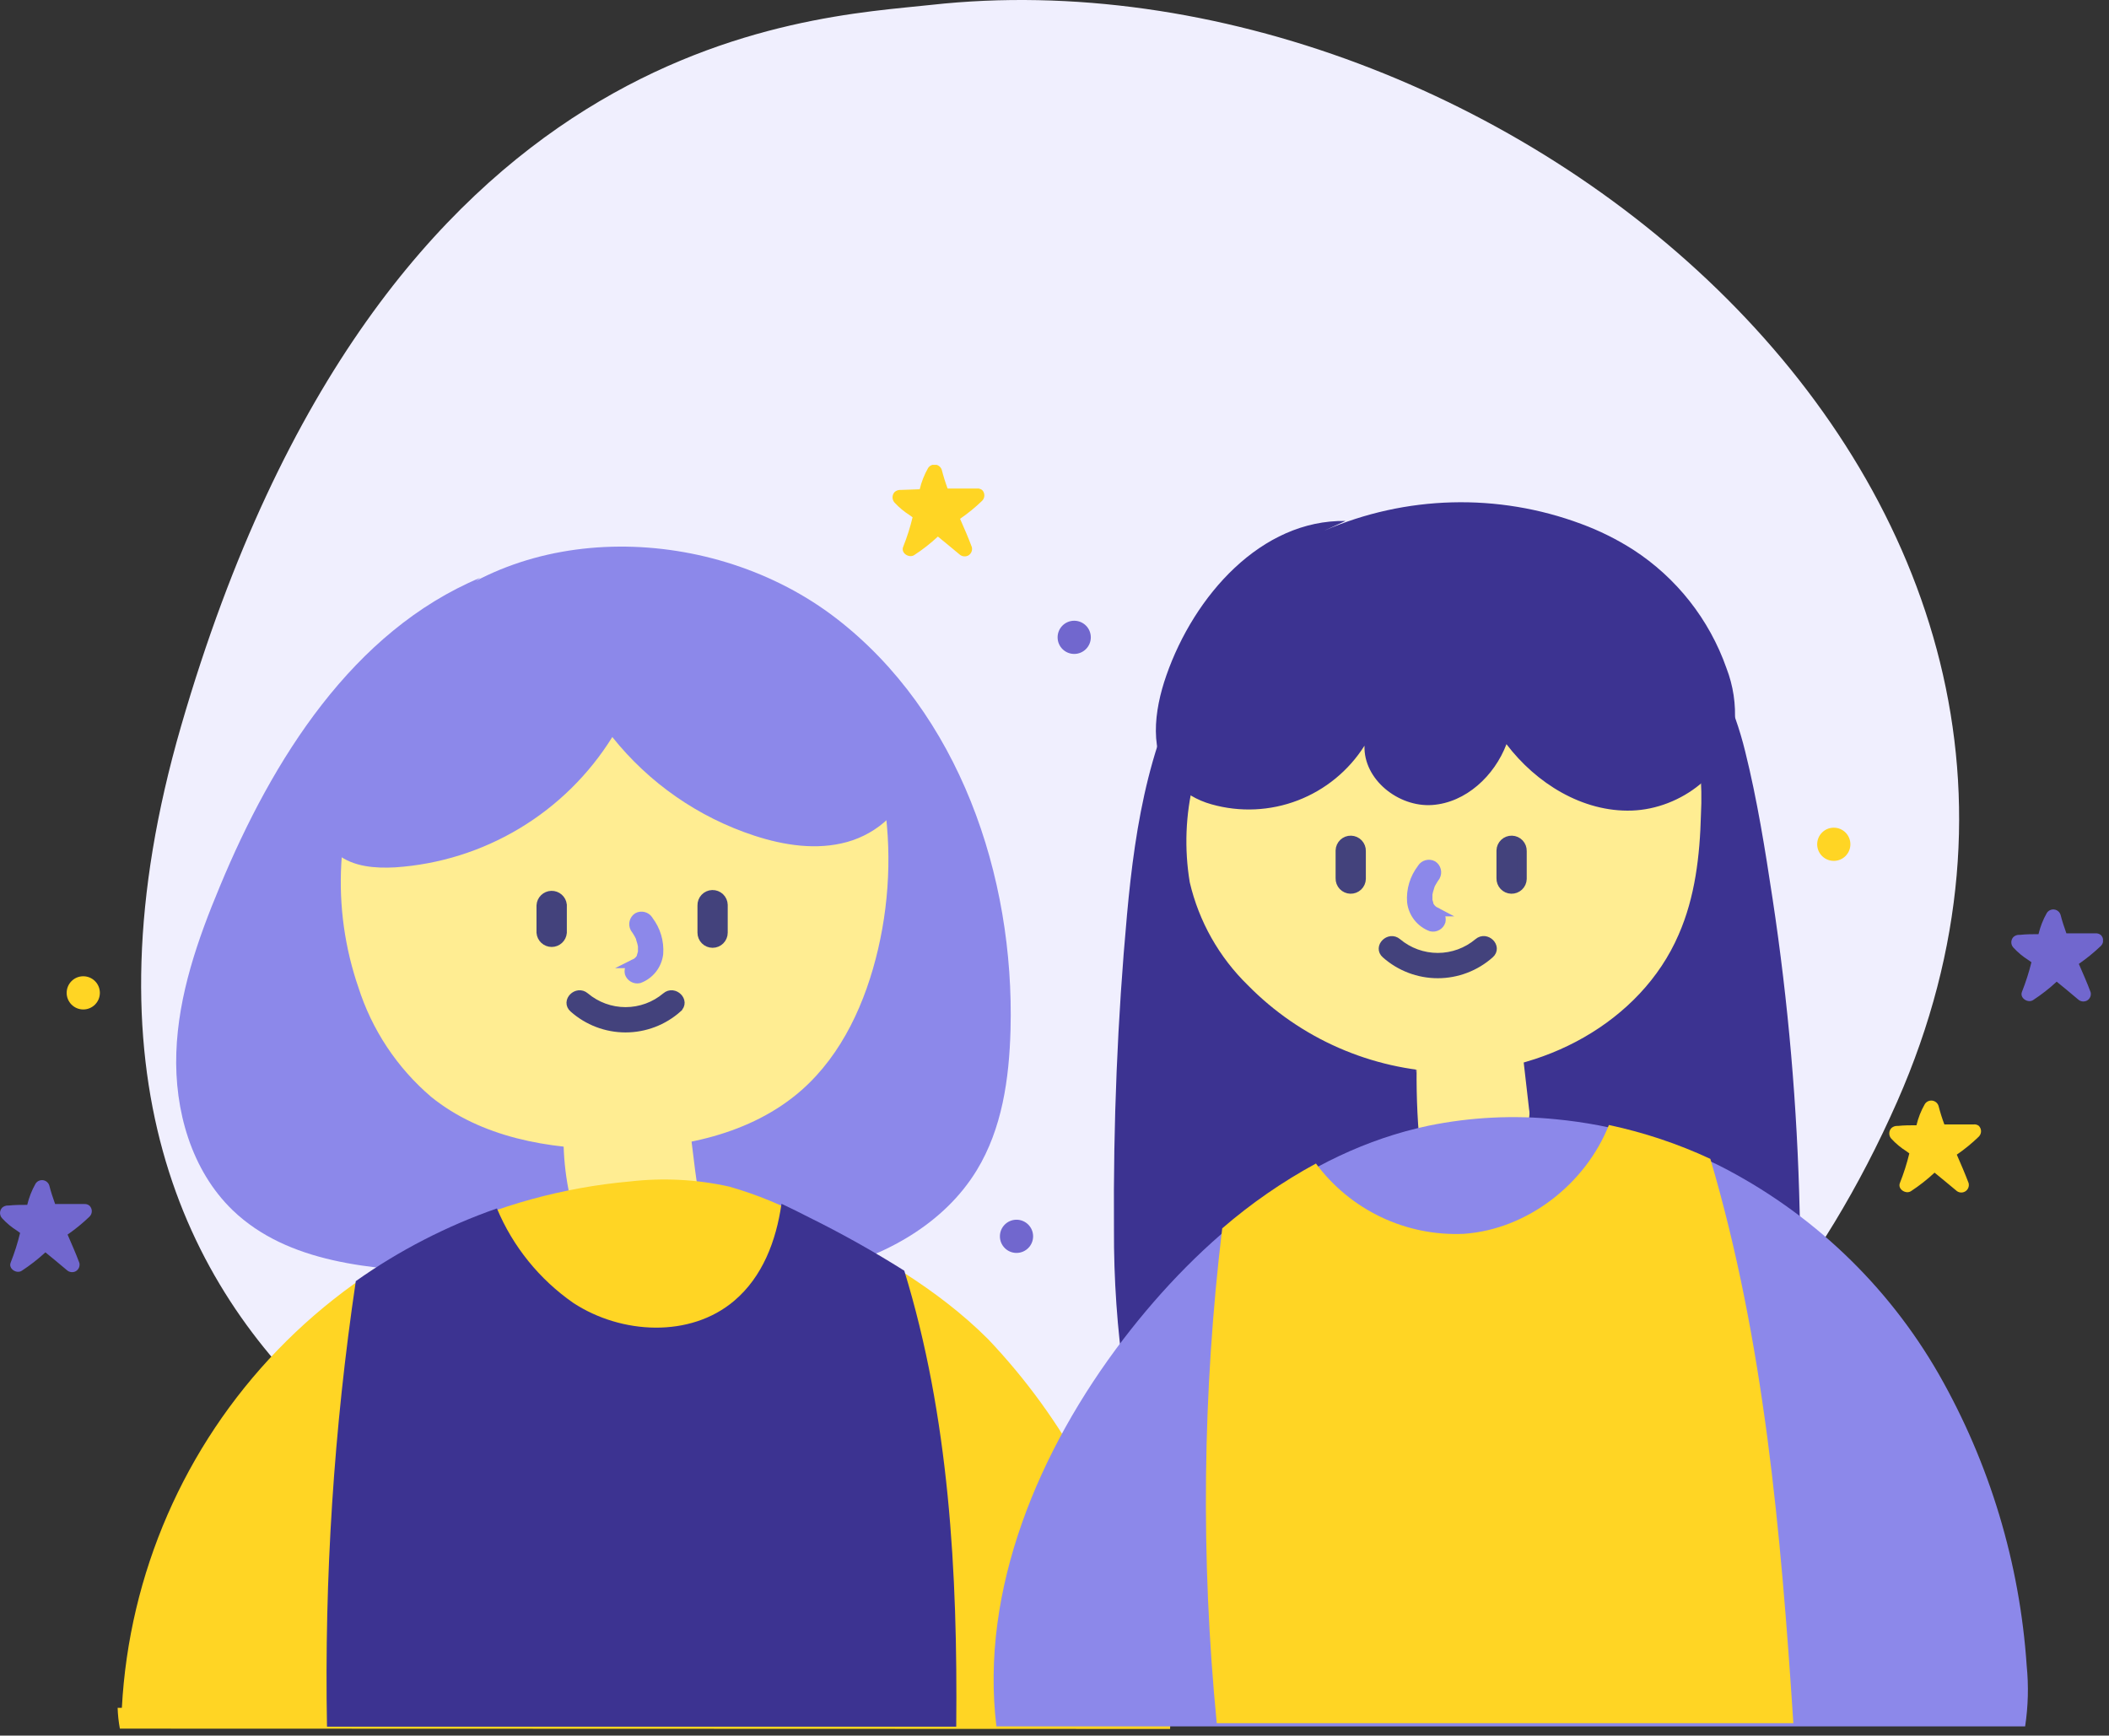 <svg width="226" height="186" viewBox="0 0 226 186" fill="none" xmlns="http://www.w3.org/2000/svg">
<rect x="0" y="0" width="226" height="186" fill="#333333" stroke="none"/>
<path d="M99.793 0.522C86.629 1.975 41.04 3.222 19.415 77.78C-2.116 152.021 63.732 168.681 76.239 172.867C88.746 177.053 170.542 192.32 203.3 118.062C232.361 52.115 160.212 -6.15 99.793 0.522Z" fill="#F0EFFE"/>
<g clip-path="url(#clip0_221:7681)">
<path d="M8.923 108.182C9.905 108.182 10.702 107.385 10.702 106.403C10.702 105.42 9.905 104.624 8.923 104.624C7.94 104.624 7.144 105.42 7.144 106.403C7.144 107.385 7.94 108.182 8.923 108.182Z" fill="#FFD524"/>
<path d="M108.929 134.273C109.912 134.273 110.708 133.477 110.708 132.494C110.708 131.511 109.912 130.715 108.929 130.715C107.946 130.715 107.15 131.511 107.15 132.494C107.15 133.477 107.946 134.273 108.929 134.273Z" fill="#7167CE"/>
<path d="M115.112 70.081C116.094 70.081 116.891 69.285 116.891 68.302C116.891 67.32 116.094 66.523 115.112 66.523C114.129 66.523 113.333 67.32 113.333 68.302C113.333 69.285 114.129 70.081 115.112 70.081Z" fill="#7167CE"/>
<path d="M196.508 92.258C197.49 92.258 198.287 91.462 198.287 90.479C198.287 89.497 197.49 88.7 196.508 88.7C195.525 88.7 194.729 89.497 194.729 90.479C194.729 91.462 195.525 92.258 196.508 92.258Z" fill="#FFD524"/>
<path d="M192.851 129.834C192.602 118.616 191.633 107.426 189.951 96.332C189.151 91.048 188.306 85.729 187.016 80.542C185.859 75.828 183.893 71.291 180.228 67.981C176.892 65.118 172.931 63.077 168.664 62.021C163.905 60.767 158.994 60.189 154.075 60.304C145.722 60.482 137.173 63.178 131.533 69.378C131.158 69.06 130.673 68.902 130.183 68.941C129.693 68.979 129.238 69.21 128.917 69.583L128.775 69.77C123.295 78.149 121.658 88.246 120.769 98.031C119.746 109.213 119.292 120.458 119.372 131.684C119.345 137.075 119.72 142.46 120.493 147.794C120.893 150.355 121.47 152.884 122.219 155.365C122.851 157.732 123.793 160.005 125.021 162.125C125.66 163.182 126.516 164.091 127.533 164.792C128.55 165.493 129.704 165.97 130.919 166.191C133.616 166.52 136.339 166.591 139.05 166.404C144.63 166.298 150.199 166.046 155.756 165.648C161.437 165.233 167.101 164.661 172.747 163.931C175.496 163.575 178.244 163.193 180.984 162.766C182.39 162.552 183.795 162.321 185.201 162.09C186.475 161.945 187.726 161.647 188.928 161.2C191.597 160.035 191.971 157.482 192.166 154.884C192.38 152.073 192.546 149.256 192.665 146.433C192.931 140.906 192.994 135.373 192.851 129.834Z" fill="#3C3391"/>
<path d="M148.586 60.314C143.053 60.954 138.027 64.246 134.548 68.605C131.185 73.082 128.91 78.281 127.903 83.79C127.039 87.313 126.9 90.975 127.494 94.554C128.475 98.749 130.635 102.577 133.721 105.584C139.341 111.305 146.949 114.64 154.964 114.898C165.212 115.192 175.816 109.561 179.872 100.185C181.652 96.146 182.159 91.68 182.274 87.286C182.446 84.042 182.147 80.791 181.385 77.634C179.205 69.628 172.249 63.258 164.234 60.963C156.219 58.668 147.394 60.163 140.064 64.13" fill="#FFED92"/>
<path d="M51.462 61.915C37.807 67.644 29.223 81.343 23.556 95.007C21.181 100.691 19.108 106.625 18.895 112.799C18.681 118.972 20.496 125.413 24.935 129.7C30.868 135.394 39.88 136.043 48.064 136.372L68.062 137.182C74.796 137.449 81.628 137.716 88.202 136.203C94.776 134.691 101.163 131.168 104.668 125.413C107.381 120.965 108.146 115.627 108.288 110.361C108.733 93.797 102.728 76.379 89.607 66.265C76.486 56.15 55.803 55.536 44.141 67.314" fill="#8C88EA"/>
<path d="M61.408 61.248C52.582 63.848 45.15 69.847 40.747 77.927C36.345 86.006 35.332 95.504 37.932 104.33C38.065 104.81 38.225 105.282 38.386 105.753C39.836 110.344 42.549 114.435 46.214 117.558C51.551 121.872 58.775 123.171 65.651 123.144C72.883 123.144 80.48 121.596 85.907 116.819C90.266 112.968 92.774 107.39 94.1 101.697C96.769 90.23 94.696 77.242 86.743 68.56C78.79 59.878 64.504 56.88 54.718 63.383" fill="#FFED92"/>
<path d="M144.192 55.83C135.154 55.679 127.966 63.836 124.986 72.385C123.669 76.148 123.064 80.774 125.715 83.745C126.841 84.92 128.265 85.769 129.834 86.2C132.878 87.059 136.118 86.91 139.071 85.777C142.024 84.643 144.532 82.586 146.22 79.911C146.095 83.531 149.858 86.52 153.47 86.271C157.082 86.022 160.151 83.14 161.432 79.751C164.616 83.95 169.598 87.045 174.864 86.867C180.131 86.689 185.344 82.731 185.895 77.491C186.033 75.487 185.73 73.477 185.006 71.602C183.171 66.38 179.654 61.915 175.007 58.908C173.253 57.787 171.383 56.86 169.429 56.141C160.502 52.817 150.635 53.079 141.897 56.871" fill="#3C3391"/>
<path d="M58.018 60.847C53.149 62.316 48.636 64.776 44.765 68.074C40.893 71.372 37.745 75.435 35.521 80.009C33.742 83.79 32.852 89.011 36.188 91.573C37.887 92.899 40.209 93.068 42.353 92.952C47.061 92.638 51.626 91.207 55.671 88.778C59.716 86.35 63.125 82.993 65.615 78.986C69.548 83.916 74.835 87.589 80.827 89.554C84.038 90.604 87.535 91.137 90.79 90.23C94.046 89.323 97.017 86.725 97.533 83.398C97.987 80.729 96.893 77.989 95.514 75.623C93.349 71.894 90.471 68.628 87.044 66.012C83.617 63.396 79.708 61.48 75.54 60.375C71.373 59.269 67.028 58.996 62.755 59.57C58.481 60.144 54.363 61.554 50.635 63.721C49.879 64.156 49.14 64.61 48.42 65.126" fill="#8C88EA"/>
<path d="M148.515 102.222C150.046 103.582 152.023 104.334 154.07 104.334C156.118 104.334 158.095 103.582 159.626 102.222C160.444 101.51 159.252 100.327 158.434 101.03C157.213 102.059 155.667 102.623 154.07 102.623C152.474 102.623 150.928 102.059 149.707 101.03C148.889 100.336 147.697 101.519 148.515 102.222Z" fill="#43427C" stroke="#43427C" stroke-miterlimit="10"/>
<path d="M152.349 93.094C151.567 94.108 151.187 95.376 151.282 96.653C151.351 97.247 151.582 97.811 151.951 98.282C152.32 98.752 152.812 99.112 153.372 99.322C153.587 99.368 153.81 99.334 154.001 99.225C154.191 99.117 154.335 98.942 154.404 98.734C154.451 98.52 154.416 98.296 154.308 98.106C154.2 97.916 154.025 97.772 153.817 97.702C153.737 97.702 153.764 97.702 153.817 97.702L153.666 97.622L153.55 97.542C153.444 97.489 153.639 97.631 153.55 97.542L153.328 97.329C153.275 97.267 153.328 97.275 153.328 97.329L153.248 97.213L153.088 96.937V96.875C153.088 96.973 153.088 96.831 153.088 96.813C153.053 96.711 153.023 96.607 152.999 96.501V96.368C152.999 96.484 152.999 96.43 152.999 96.368C152.999 96.306 152.999 96.163 152.999 96.066C152.999 95.968 152.999 95.95 152.999 95.897C152.999 95.843 152.999 95.701 152.999 95.817C153.043 95.575 153.106 95.337 153.186 95.105C153.186 95.105 153.248 94.954 153.186 95.007C153.123 95.06 153.23 94.918 153.239 94.909C153.289 94.786 153.349 94.667 153.417 94.553C153.545 94.327 153.684 94.107 153.835 93.895C153.937 93.699 153.963 93.472 153.907 93.258C153.851 93.045 153.718 92.859 153.533 92.739C153.337 92.636 153.11 92.611 152.896 92.667C152.682 92.723 152.497 92.856 152.376 93.041L152.349 93.094Z" fill="#8C88EA" stroke="#8C88EA" stroke-miterlimit="10"/>
<path d="M143.623 91.209V94.126C143.618 94.274 143.643 94.42 143.696 94.558C143.748 94.695 143.828 94.821 143.929 94.928C144.03 95.035 144.151 95.121 144.286 95.181C144.42 95.241 144.565 95.274 144.712 95.278C144.859 95.282 145.006 95.257 145.144 95.205C145.281 95.152 145.407 95.073 145.514 94.972C145.621 94.871 145.707 94.75 145.767 94.615C145.827 94.481 145.86 94.336 145.864 94.189V91.209C145.868 91.061 145.843 90.915 145.791 90.777C145.738 90.64 145.659 90.514 145.558 90.407C145.457 90.3 145.335 90.214 145.201 90.154C145.067 90.094 144.922 90.061 144.774 90.057C144.627 90.052 144.481 90.077 144.343 90.13C144.206 90.183 144.08 90.262 143.973 90.363C143.866 90.464 143.78 90.585 143.72 90.72C143.66 90.854 143.627 90.999 143.623 91.146V91.209Z" fill="#43427C" stroke="#43427C" stroke-miterlimit="10"/>
<path d="M160.862 91.209V94.126C160.858 94.274 160.883 94.42 160.936 94.558C160.988 94.695 161.067 94.821 161.169 94.928C161.27 95.035 161.391 95.121 161.525 95.181C161.66 95.241 161.805 95.274 161.952 95.278C162.099 95.282 162.246 95.257 162.383 95.205C162.521 95.152 162.647 95.073 162.754 94.972C162.861 94.871 162.947 94.75 163.007 94.615C163.067 94.481 163.1 94.336 163.104 94.189V91.209C163.108 91.061 163.083 90.915 163.031 90.777C162.978 90.64 162.899 90.514 162.798 90.407C162.697 90.3 162.575 90.214 162.441 90.154C162.306 90.094 162.161 90.061 162.014 90.057C161.867 90.052 161.721 90.077 161.583 90.13C161.445 90.183 161.32 90.262 161.213 90.363C161.106 90.464 161.02 90.585 160.959 90.72C160.899 90.854 160.866 90.999 160.862 91.146V91.209Z" fill="#43427C" stroke="#43427C" stroke-miterlimit="10"/>
<path d="M72.59 108.03C71.059 109.391 69.082 110.143 67.034 110.143C64.986 110.143 63.01 109.391 61.479 108.03C60.66 107.319 61.853 106.136 62.671 106.838C63.892 107.868 65.438 108.432 67.034 108.432C68.631 108.432 70.177 107.868 71.398 106.838C72.216 106.136 73.408 107.319 72.59 108.021V108.03Z" fill="#43427C" stroke="#43427C" stroke-miterlimit="10"/>
<path d="M69.503 98.646C70.285 99.66 70.665 100.927 70.57 102.204C70.501 102.798 70.27 103.362 69.901 103.833C69.532 104.304 69.04 104.664 68.48 104.873C68.266 104.919 68.042 104.885 67.852 104.776C67.661 104.668 67.517 104.493 67.448 104.286C67.401 104.071 67.436 103.848 67.544 103.657C67.653 103.467 67.827 103.323 68.035 103.254C68.124 103.254 68.097 103.254 68.035 103.254L68.195 103.174L68.311 103.093C68.409 103.04 68.222 103.182 68.311 103.093L68.533 102.88C68.596 102.818 68.578 102.827 68.533 102.88L68.613 102.764C68.675 102.678 68.729 102.585 68.773 102.489C68.773 102.489 68.844 102.337 68.773 102.426C68.702 102.515 68.773 102.382 68.773 102.364C68.808 102.262 68.838 102.158 68.862 102.053V101.919C68.862 102.035 68.862 101.982 68.862 101.919C68.862 101.857 68.862 101.715 68.862 101.617C68.862 101.519 68.862 101.501 68.862 101.448C68.862 101.394 68.862 101.252 68.862 101.368C68.818 101.129 68.755 100.894 68.675 100.665C68.675 100.665 68.613 100.505 68.675 100.558C68.738 100.612 68.631 100.469 68.631 100.46L68.453 100.113C68.324 99.883 68.182 99.66 68.026 99.446C67.927 99.251 67.902 99.026 67.958 98.815C68.014 98.603 68.146 98.419 68.329 98.299C68.525 98.196 68.751 98.171 68.965 98.227C69.179 98.283 69.364 98.416 69.485 98.601L69.503 98.646Z" fill="#8C88EA" stroke="#8C88EA" stroke-miterlimit="10"/>
<path d="M77.482 97.035V99.953C77.482 100.25 77.364 100.535 77.154 100.746C76.944 100.956 76.659 101.074 76.362 101.074C76.064 101.074 75.779 100.956 75.569 100.746C75.359 100.535 75.241 100.25 75.241 99.953V97.035C75.237 96.888 75.261 96.742 75.314 96.604C75.367 96.466 75.446 96.341 75.547 96.234C75.648 96.127 75.769 96.041 75.904 95.981C76.038 95.92 76.183 95.887 76.33 95.883C76.478 95.879 76.624 95.904 76.762 95.957C76.899 96.009 77.025 96.088 77.132 96.189C77.239 96.291 77.325 96.412 77.385 96.546C77.445 96.681 77.478 96.826 77.482 96.973V97.035Z" fill="#43427C" stroke="#43427C" stroke-miterlimit="10"/>
<path d="M60.242 97.035V99.953C60.217 100.234 60.088 100.496 59.88 100.687C59.671 100.877 59.399 100.983 59.117 100.983C58.835 100.983 58.563 100.877 58.354 100.687C58.146 100.496 58.017 100.234 57.992 99.953V97.035C58.008 96.753 58.129 96.486 58.333 96.289C58.536 96.092 58.805 95.978 59.088 95.97C59.371 95.962 59.647 96.061 59.861 96.247C60.075 96.433 60.211 96.692 60.242 96.973V97.035Z" fill="#43427C" stroke="#43427C" stroke-miterlimit="10"/>
<path d="M60.652 118.029C60.161 121.632 60.351 125.296 61.212 128.829C61.212 128.949 61.236 129.069 61.284 129.18C61.331 129.291 61.401 129.391 61.488 129.474C61.575 129.557 61.679 129.622 61.792 129.664C61.905 129.706 62.026 129.724 62.146 129.718H62.191C66.472 130.163 70.799 129.737 74.912 128.464C74.319 124.402 73.841 120.315 73.479 116.206C69.413 116.939 65.269 117.145 61.15 116.819" fill="#FFED92"/>
<path d="M151.869 112.158C151.737 115.308 151.796 118.463 152.046 121.605C155.277 121.764 158.516 121.606 161.716 121.134C162.543 121.018 163.495 120.769 163.807 119.986C163.915 119.613 163.93 119.219 163.851 118.839L163.122 112.487C163.13 112.159 163.065 111.832 162.931 111.532C162.797 111.232 162.598 110.966 162.348 110.752C162.016 110.592 161.648 110.522 161.28 110.548C158.029 110.501 154.781 110.799 151.593 111.437C151.882 112.602 151.928 113.813 151.726 114.996" fill="#FFED92"/>
<path d="M125.386 185.29C125.465 184.133 125.423 182.97 125.261 181.821C124.23 173.272 120.511 165.275 116.241 157.802C113.437 152.603 109.955 147.799 105.886 143.516C100.433 138.063 93.601 134.211 86.734 130.724C84.015 129.212 81.132 128.018 78.141 127.165C74.653 126.391 71.06 126.205 67.51 126.614C53.166 127.892 39.764 134.3 29.763 144.661C19.761 155.022 13.831 168.642 13.059 183.022H12.605C12.628 183.771 12.708 184.518 12.846 185.255L125.386 185.29Z" fill="#FFD524"/>
<path d="M217.012 185.015C217.34 182.865 217.396 180.684 217.181 178.521C216.442 167.519 213.218 156.828 207.752 147.252C202.251 137.672 194.073 129.905 184.222 124.906C178.747 122.217 172.831 120.539 166.76 119.951C162.197 119.488 157.59 119.719 153.096 120.636C139.797 123.429 128.651 132.716 120.386 143.507C111.313 155.383 104.997 170.381 106.776 185.015H217.012Z" fill="#8C88EA"/>
<path d="M96.902 136.177C93.609 134.104 90.212 132.2 86.725 130.475C85.737 129.968 84.75 129.478 83.745 129.007C83.167 133.01 81.708 136.835 78.674 139.406C73.977 143.391 66.603 143.009 61.443 139.637C57.804 137.108 54.962 133.593 53.25 129.505C47.87 131.384 42.78 134.007 38.127 137.298C35.779 153.099 34.747 169.069 35.041 185.041H102.47C102.631 168.522 101.705 151.807 96.902 136.177Z" fill="#3C3391"/>
<path d="M183.28 124.194C179.806 122.576 176.159 121.359 172.409 120.564C169.901 126.88 163.691 131.746 156.868 132.227C153.811 132.365 150.766 131.751 148.002 130.437C145.238 129.123 142.839 127.15 141.016 124.692C137.429 126.641 134.062 128.97 130.973 131.64C128.856 149.242 128.659 167.022 130.386 184.667H192.176C190.841 164.234 189.044 143.693 183.28 124.194Z" fill="#FFD524"/>
<path d="M9.038 129.033C7.997 129.033 6.948 129.033 5.907 129.033C5.676 128.384 5.453 127.726 5.284 127.049C5.253 126.947 5.201 126.851 5.133 126.768C5.064 126.685 4.98 126.617 4.885 126.566C4.79 126.516 4.686 126.485 4.579 126.474C4.472 126.464 4.364 126.475 4.261 126.507C4.072 126.563 3.911 126.686 3.808 126.854C3.406 127.565 3.107 128.328 2.918 129.122C2.26 129.122 1.601 129.122 0.943 129.193H0.854C0.625 129.187 0.401 129.27 0.231 129.425C0.086 129.578 0.004 129.782 0.004 129.994C0.004 130.206 0.086 130.41 0.231 130.563C0.708 131.082 1.253 131.534 1.85 131.907L2.153 132.129C1.893 133.207 1.557 134.265 1.148 135.296C0.863 135.963 1.779 136.55 2.331 136.185C3.229 135.598 4.077 134.938 4.866 134.211C5.631 134.833 6.396 135.465 7.152 136.105C7.281 136.227 7.445 136.305 7.621 136.327C7.797 136.35 7.976 136.316 8.131 136.23C8.279 136.14 8.396 136.006 8.463 135.846C8.53 135.686 8.545 135.509 8.505 135.34C8.122 134.317 7.677 133.312 7.241 132.307C8.078 131.728 8.866 131.082 9.599 130.377C9.752 130.223 9.838 130.015 9.838 129.798C9.838 129.581 9.752 129.373 9.599 129.22C9.522 129.153 9.433 129.102 9.337 129.07C9.241 129.038 9.139 129.026 9.038 129.033Z" fill="#7167CE"/>
<path d="M104.677 52.352C103.636 52.352 102.586 52.352 101.545 52.352C101.303 51.699 101.095 51.034 100.923 50.359C100.876 50.21 100.787 50.077 100.667 49.976C100.547 49.875 100.4 49.811 100.244 49.792C100.089 49.772 99.931 49.797 99.789 49.865C99.648 49.932 99.529 50.039 99.446 50.172C99.043 50.879 98.744 51.64 98.556 52.432L96.573 52.503H96.484C96.258 52.497 96.039 52.576 95.87 52.725C95.724 52.881 95.642 53.086 95.642 53.299C95.642 53.513 95.724 53.718 95.87 53.873C96.349 54.389 96.893 54.841 97.489 55.216L97.791 55.439C97.533 56.514 97.197 57.57 96.786 58.597C96.502 59.273 97.418 59.851 97.969 59.486C98.871 58.901 99.719 58.237 100.505 57.502C101.27 58.134 102.044 58.757 102.8 59.397C102.929 59.519 103.093 59.597 103.269 59.619C103.445 59.642 103.623 59.608 103.778 59.522C103.925 59.431 104.04 59.296 104.105 59.136C104.171 58.977 104.184 58.8 104.143 58.632C103.761 57.609 103.325 56.604 102.88 55.599C103.721 55.022 104.512 54.377 105.246 53.668C105.399 53.515 105.485 53.307 105.485 53.09C105.485 52.873 105.399 52.665 105.246 52.512C105.084 52.388 104.88 52.331 104.677 52.352Z" fill="#FFD524"/>
<path d="M211.488 120.502C210.448 120.502 209.398 120.502 208.357 120.502C208.113 119.853 207.906 119.191 207.734 118.518C207.687 118.369 207.599 118.236 207.478 118.135C207.358 118.034 207.212 117.97 207.056 117.951C206.9 117.931 206.742 117.957 206.601 118.024C206.459 118.092 206.34 118.198 206.258 118.332C205.855 119.039 205.555 119.799 205.368 120.591C204.71 120.591 204.043 120.591 203.384 120.662H203.295C203.069 120.658 202.849 120.741 202.682 120.894C202.535 121.049 202.454 121.254 202.454 121.467C202.454 121.681 202.535 121.886 202.682 122.041C203.16 122.558 203.705 123.009 204.301 123.384L204.603 123.607C204.343 124.682 204.008 125.737 203.598 126.765C203.313 127.432 204.229 128.019 204.781 127.654C205.678 127.066 206.523 126.403 207.307 125.671C208.072 126.302 208.846 126.925 209.602 127.565C209.729 127.69 209.893 127.771 210.069 127.793C210.245 127.816 210.424 127.78 210.578 127.691C210.732 127.602 210.852 127.465 210.92 127.301C210.988 127.136 211 126.954 210.955 126.783C210.563 125.751 210.127 124.745 209.691 123.74C210.53 123.164 211.319 122.518 212.049 121.81C212.202 121.656 212.288 121.448 212.288 121.232C212.288 121.015 212.202 120.807 212.049 120.653C211.889 120.531 211.688 120.477 211.488 120.502Z" fill="#FFD524"/>
<path d="M224.565 100.024C223.524 100.024 222.475 100.024 221.434 100.024C221.203 99.375 220.98 98.717 220.811 98.041C220.78 97.938 220.728 97.842 220.66 97.759C220.591 97.676 220.507 97.608 220.412 97.557C220.317 97.507 220.213 97.476 220.106 97.466C219.999 97.455 219.891 97.466 219.788 97.498C219.599 97.554 219.438 97.677 219.334 97.845C218.932 98.555 218.632 99.319 218.445 100.113C217.787 100.113 217.128 100.113 216.47 100.185H216.381C216.151 100.178 215.928 100.261 215.758 100.416C215.613 100.57 215.531 100.773 215.531 100.985C215.531 101.197 215.613 101.401 215.758 101.555C216.235 102.073 216.779 102.525 217.377 102.898L217.689 103.12C217.422 104.197 217.083 105.255 216.675 106.287C216.399 106.954 217.306 107.541 217.867 107.177C218.764 106.592 219.609 105.931 220.393 105.202C221.158 105.824 221.923 106.456 222.679 107.097C222.808 107.218 222.972 107.296 223.148 107.319C223.324 107.341 223.503 107.307 223.658 107.221C223.807 107.133 223.924 106.998 223.992 106.838C224.059 106.678 224.073 106.5 224.031 106.332C223.649 105.309 223.204 104.303 222.768 103.298C223.606 102.717 224.397 102.072 225.134 101.368C225.288 101.214 225.374 101.006 225.374 100.789C225.374 100.573 225.288 100.365 225.134 100.211C224.976 100.077 224.772 100.01 224.565 100.024Z" fill="#7167CE"/>
</g>
<defs>
<clipPath id="clip0_221:7681">
<rect width="225.357" height="135.474" fill="white" transform="translate(0 49.816)"/>
</clipPath>
</defs>
</svg>
